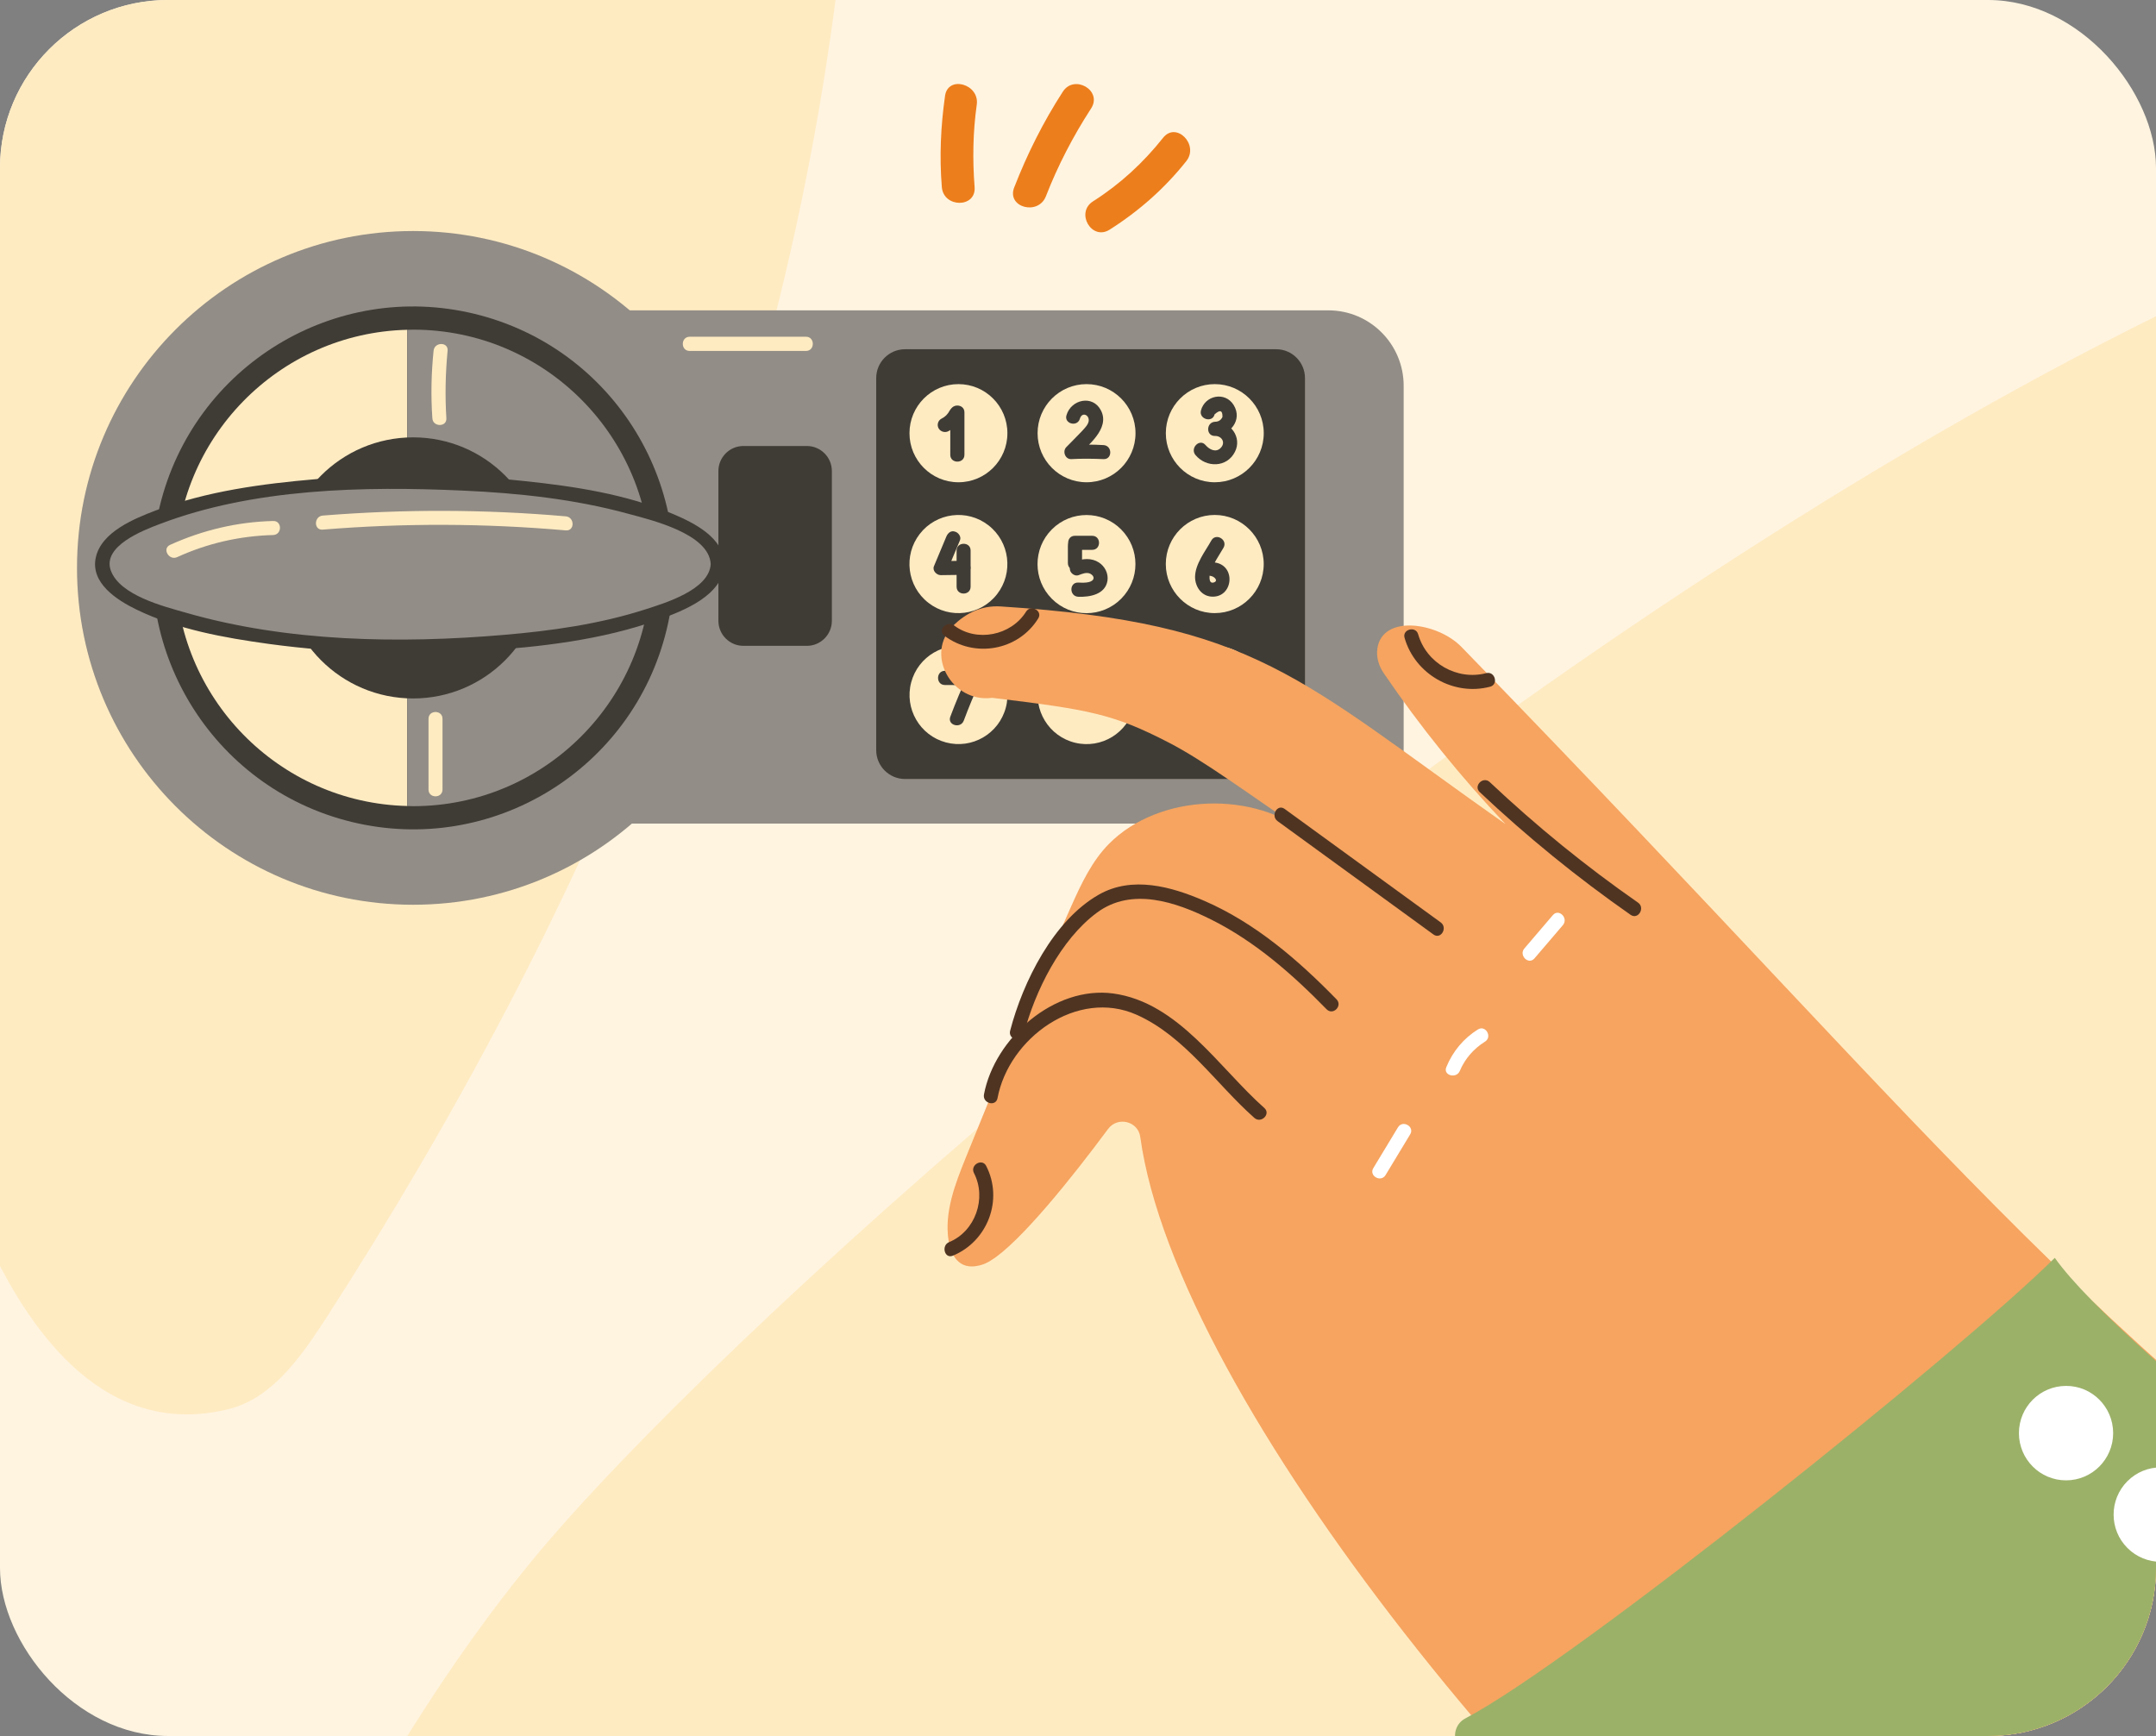<svg width="308" height="248" viewBox="0 0 308 248" fill="none" xmlns="http://www.w3.org/2000/svg">
<rect x="0" y="0" width="308" height="248" fill="#808080" stroke="none"/>
<g clip-path="url(#clip0_4002_14505)">
<rect width="308" height="248" rx="24" fill="#FFF4E0"/>
<path d="M31.222 -48.864C1.54 -15.908 -16.918 33.853 -18.884 79.151C-20.098 106.189 -10.751 211.601 32.444 201.357C38.73 199.895 42.823 194.08 46.435 188.542C83.493 131.173 112.376 65.196 120.321 -8.045C121.706 -21.049 122.528 -34.612 118.521 -47.796C108.84 -80.106 84.81 -87.591 60.7 -73.43C50.014 -67.1 40.106 -58.73 31.222 -48.864Z" fill="#FFEBC2"/>
<path d="M472.173 63.862C416.609 -84.231 127.543 160.45 76.129 222.791C30.072 278.576 -28.973 419.98 84.163 441.92C173.199 459.177 294.503 364.997 356.225 309.345C406.835 263.861 474.047 168.343 476.859 97.841C477.529 84.597 475.788 73.36 472.173 63.862Z" fill="#FFEBC2"/>
<path d="M139.229 26.723C138.922 22.799 138.987 18.853 139.537 14.951C139.955 11.997 135.424 10.718 135.006 13.694C134.391 18.037 134.193 22.336 134.545 26.701C134.765 29.721 139.471 29.743 139.229 26.723Z" fill="#ED7E1C"/>
<path d="M149.413 28.045C151.128 23.636 153.306 19.448 155.879 15.48C157.528 12.922 153.459 10.564 151.832 13.099C149.039 17.42 146.751 21.983 144.882 26.789C143.782 29.632 148.313 30.845 149.413 28.045Z" fill="#ED7E1C"/>
<path d="M158.517 32.808C162.696 30.163 166.391 26.9 169.471 23.02C171.34 20.662 168.019 17.311 166.15 19.692C163.312 23.263 160.013 26.305 156.164 28.752C153.591 30.361 155.944 34.44 158.517 32.808Z" fill="#ED7E1C"/>
<path d="M189.77 117.656H59.1C53.162 117.656 48.367 112.829 48.367 106.877V55.116C48.367 49.164 53.184 44.336 59.1 44.336H189.77C195.708 44.336 200.525 49.164 200.525 55.116V106.899C200.525 112.829 195.708 117.656 189.77 117.656Z" fill="#928D86"/>
<path d="M59.014 129.251C85.531 129.251 107.028 107.705 107.028 81.127C107.028 54.55 85.531 33.004 59.014 33.004C32.497 33.004 11 54.55 11 81.127C11 107.705 32.497 129.251 59.014 129.251Z" fill="#928D86"/>
<path d="M95.232 89.952C100.093 69.911 87.824 49.716 67.829 44.845C47.834 39.973 27.684 52.27 22.824 72.311C17.964 92.352 30.233 112.547 50.228 117.418C70.223 122.29 90.372 109.993 95.232 89.952Z" fill="#3F3C36"/>
<path d="M25.055 81.128C25.055 99.646 39.813 114.702 58.178 115.143V47.113C39.813 47.554 25.055 62.611 25.055 81.128Z" fill="#FFEBC2"/>
<path d="M59.016 47.094C58.73 47.094 58.466 47.116 58.18 47.116V115.146C58.466 115.146 58.73 115.168 59.016 115.168C77.777 115.168 92.975 99.935 92.975 81.131C92.975 62.327 77.777 47.094 59.016 47.094Z" fill="#928D86"/>
<path d="M182.314 111.285H129.285C127.019 111.285 125.172 109.433 125.172 107.163V54.013C125.172 51.742 127.019 49.891 129.285 49.891H182.314C184.579 49.891 186.426 51.742 186.426 54.013V107.163C186.426 109.433 184.579 111.285 182.314 111.285Z" fill="#3F3C36"/>
<path d="M136.92 68.895C140.783 68.895 143.914 65.757 143.914 61.885C143.914 58.014 140.783 54.875 136.92 54.875C133.057 54.875 129.926 58.014 129.926 61.885C129.926 65.757 133.057 68.895 136.92 68.895Z" fill="#FFEBC2"/>
<path d="M155.221 68.895C159.084 68.895 162.215 65.757 162.215 61.885C162.215 58.014 159.084 54.875 155.221 54.875C151.358 54.875 148.227 58.014 148.227 61.885C148.227 65.757 151.358 68.895 155.221 68.895Z" fill="#FFEBC2"/>
<path d="M180.535 61.885C180.535 65.765 177.39 68.895 173.541 68.895C169.67 68.895 166.547 65.743 166.547 61.885C166.547 58.005 169.692 54.875 173.541 54.875C177.39 54.875 180.535 58.005 180.535 61.885Z" fill="#FFEBC2"/>
<path d="M142.439 84.882C144.81 81.825 144.259 77.42 141.209 75.044C138.159 72.668 133.765 73.22 131.394 76.277C129.023 79.334 129.574 83.739 132.624 86.115C135.674 88.491 140.069 87.939 142.439 84.882Z" fill="#FFEBC2"/>
<path d="M160.157 85.543C162.889 82.805 162.889 78.367 160.157 75.629C157.426 72.891 152.997 72.891 150.266 75.629C147.535 78.367 147.535 82.805 150.266 85.543C152.997 88.281 157.426 88.281 160.157 85.543Z" fill="#FFEBC2"/>
<path d="M180.531 80.577C180.531 84.457 177.386 87.587 173.537 87.587C169.666 87.587 166.543 84.434 166.543 80.577C166.543 76.697 169.688 73.566 173.537 73.566C177.386 73.566 180.531 76.719 180.531 80.577Z" fill="#FFEBC2"/>
<path d="M143.688 101.089C144.682 97.348 142.461 93.507 138.728 92.511C134.995 91.516 131.164 93.742 130.17 97.483C129.176 101.225 131.397 105.065 135.13 106.061C138.863 107.057 142.695 104.831 143.688 101.089Z" fill="#FFEBC2"/>
<path d="M162.03 100.924C162.929 97.159 160.613 93.376 156.857 92.474C153.1 91.573 149.325 93.894 148.426 97.659C147.526 101.424 149.842 105.208 153.599 106.109C157.355 107.011 161.13 104.69 162.03 100.924Z" fill="#FFEBC2"/>
<path d="M180.531 99.296C180.531 103.175 177.386 106.306 173.537 106.306C169.666 106.306 166.543 103.153 166.543 99.296C166.543 95.416 169.688 92.285 173.537 92.285C177.386 92.263 180.531 95.416 180.531 99.296Z" fill="#FFEBC2"/>
<path d="M135.754 58.909C135.754 60.937 135.754 62.943 135.754 64.971C135.754 66.272 137.777 66.272 137.777 64.971C137.777 62.943 137.777 60.937 137.777 58.909C137.777 57.608 135.754 57.608 135.754 58.909Z" fill="#3F3C36"/>
<path d="M135.49 61.598C136.304 61.157 136.986 60.474 137.426 59.658C137.689 59.173 137.535 58.556 137.074 58.27C136.612 58.005 135.952 58.159 135.688 58.622C135.38 59.196 135.028 59.548 134.456 59.835C133.972 60.099 133.818 60.761 134.104 61.224C134.412 61.709 135.028 61.841 135.49 61.598Z" fill="#3F3C36"/>
<path d="M154.271 59.813C154.579 58.777 155.657 59.284 155.525 60.166C155.437 60.717 154.887 61.224 154.535 61.621C153.81 62.392 153.062 63.12 152.336 63.869C151.742 64.464 152.16 65.633 153.04 65.589C154.579 65.501 156.097 65.523 157.637 65.589C158.934 65.655 158.934 63.649 157.637 63.583C156.097 63.494 154.579 63.494 153.04 63.583C153.282 64.156 153.524 64.729 153.744 65.302C155.305 63.715 158.626 61.268 157.285 58.645C156.119 56.352 153.018 57.057 152.358 59.306C151.962 60.518 153.898 61.069 154.271 59.813Z" fill="#3F3C36"/>
<path d="M173.516 59.193C174.308 58.487 174.66 58.62 174.638 59.568C174.418 60.031 174.066 60.251 173.56 60.251C172.284 60.339 172.262 62.301 173.56 62.279C174.506 62.257 175.121 63.183 174.418 63.955C173.714 64.726 172.768 64.219 172.218 63.58C171.382 62.588 169.953 64.021 170.789 65.013C172.328 66.842 175.275 66.82 176.419 64.55C177.475 62.477 175.781 60.185 173.56 60.251C173.56 60.934 173.56 61.596 173.56 62.279C175.737 62.147 177.541 59.986 176.243 57.87C175.011 55.864 172.108 56.481 171.558 58.664C171.272 59.898 173.208 60.449 173.516 59.193Z" fill="#3F3C36"/>
<path d="M135.202 76.632C134.608 78.043 134.015 79.476 133.421 80.887C133.157 81.504 133.795 82.165 134.388 82.165C135.488 82.143 136.566 82.143 137.666 82.121C138.963 82.099 138.963 80.093 137.666 80.115C136.566 80.137 135.488 80.137 134.388 80.159C134.718 80.578 135.026 81.019 135.356 81.438C135.95 80.027 136.544 78.594 137.138 77.183C137.358 76.676 136.918 76.081 136.434 75.949C135.862 75.75 135.422 76.125 135.202 76.632Z" fill="#3F3C36"/>
<path d="M136.656 78.659C136.656 80.379 136.656 82.098 136.656 83.817C136.656 85.118 138.658 85.118 138.658 83.817C138.658 82.098 138.658 80.379 138.658 78.659C138.68 77.358 136.656 77.358 136.656 78.659Z" fill="#3F3C36"/>
<path d="M153.567 78.549C154.381 78.549 155.217 78.549 156.03 78.549C157.328 78.549 157.328 76.543 156.03 76.543C155.217 76.543 154.381 76.543 153.567 76.543C152.269 76.521 152.269 78.549 153.567 78.549Z" fill="#3F3C36"/>
<path d="M152.555 77.975C152.555 78.791 152.555 79.628 152.555 80.444C152.555 81.745 154.578 81.745 154.578 80.444C154.578 79.628 154.578 78.791 154.578 77.975C154.578 76.696 152.555 76.674 152.555 77.975Z" fill="#3F3C36"/>
<path d="M154.096 82.165C154.602 81.967 155.24 81.702 155.768 81.967C156.054 82.121 156.362 82.452 156.164 82.783C155.834 83.334 154.558 83.246 154.03 83.224C152.733 83.179 152.733 85.186 154.03 85.252C155.68 85.318 157.901 84.921 158.209 82.959C158.363 81.923 157.835 80.887 156.956 80.336C155.922 79.674 154.646 79.784 153.568 80.225C153.063 80.446 152.711 80.887 152.865 81.46C152.975 81.945 153.59 82.364 154.096 82.165Z" fill="#3F3C36"/>
<path d="M173.054 77.204C172.196 78.747 170.745 80.555 170.723 82.406C170.723 83.773 171.58 85.096 173.01 85.228C176.155 85.493 176.661 80.797 173.56 80.356C172.284 80.18 171.756 82.12 173.032 82.296C173.45 82.362 174.088 82.957 173.428 83.2C172.548 83.508 172.79 82.01 172.922 81.657C173.362 80.466 174.154 79.342 174.792 78.24C175.429 77.094 173.692 76.079 173.054 77.204Z" fill="#3F3C36"/>
<path d="M134.984 97.86C136.369 97.86 137.755 97.882 139.163 97.882C138.877 97.375 138.591 96.868 138.283 96.361C137.359 98.345 136.523 100.351 135.754 102.401C135.314 103.614 137.249 104.143 137.689 102.93C138.393 101.035 139.163 99.183 139.999 97.375C140.306 96.692 139.933 95.854 139.141 95.854C137.755 95.854 136.369 95.832 134.962 95.832C133.686 95.854 133.686 97.86 134.984 97.86Z" fill="#3F3C36"/>
<path d="M59.014 99.78C69.29 99.78 77.621 91.43 77.621 81.13C77.621 70.83 69.29 62.48 59.014 62.48C48.737 62.48 40.406 70.83 40.406 81.13C40.406 91.43 48.737 99.78 59.014 99.78Z" fill="#3F3C36"/>
<path d="M63.766 59.745C63.568 56.527 63.634 53.33 63.942 50.112C64.074 48.811 62.051 48.833 61.941 50.112C61.611 53.308 61.545 56.527 61.765 59.745C61.831 61.024 63.854 61.046 63.766 59.745Z" fill="#FFEBC2"/>
<path d="M61.215 102.69C61.215 106.063 61.215 109.436 61.215 112.787C61.215 114.087 63.216 114.087 63.216 112.787C63.216 109.414 63.216 106.041 63.216 102.69C63.216 101.39 61.215 101.39 61.215 102.69Z" fill="#FFEBC2"/>
<path d="M98.516 50.134C104.059 50.134 109.601 50.134 115.144 50.134C116.442 50.134 116.442 48.105 115.144 48.105C109.601 48.105 104.059 48.105 98.516 48.105C97.219 48.127 97.219 50.134 98.516 50.134Z" fill="#FFEBC2"/>
<path d="M115.276 92.263H106.192C104.234 92.263 102.629 90.653 102.629 88.691V67.286C102.629 65.324 104.234 63.715 106.192 63.715H115.276C117.233 63.715 118.839 65.324 118.839 67.286V88.691C118.839 90.653 117.233 92.263 115.276 92.263Z" fill="#3F3C36"/>
<path d="M102.543 80.578C102.543 87.037 82.858 92.262 58.576 92.262C34.294 92.262 14.609 87.037 14.609 80.578C14.609 74.119 34.294 68.894 58.576 68.894C82.858 68.917 102.543 74.141 102.543 80.578Z" fill="#928D86"/>
<path d="M101.53 80.577C101.332 84.28 94.909 86.176 92.182 87.058C85.672 89.152 78.787 90.122 72.013 90.695C57.079 91.974 41.023 91.709 26.529 87.521C23.427 86.639 17.159 85.074 15.839 81.525C14.542 78.019 20.48 75.749 22.811 74.867C36.206 69.753 51.954 69.444 66.075 70.083C74.037 70.436 82.109 71.296 89.807 73.412C92.974 74.272 101.31 76.234 101.53 80.577C101.596 81.877 103.619 81.877 103.531 80.577C103.333 76.785 99.22 74.735 96.163 73.434C89.455 70.59 82.021 69.466 74.829 68.716C64.975 67.68 54.989 67.592 45.114 68.452C37.438 69.113 29.498 70.171 22.24 72.927C19.182 74.095 14.476 75.991 13.684 79.651C12.892 83.288 16.719 85.735 19.49 87.08C25.363 89.924 32.049 91.114 38.45 91.996C48.369 93.34 58.465 93.605 68.45 92.988C77.05 92.459 85.98 91.445 94.14 88.513C97.681 87.234 103.267 85.074 103.509 80.599C103.619 79.298 101.618 79.298 101.53 80.577Z" fill="#3F3C36"/>
<path d="M25.319 79.585C29.674 77.601 34.248 76.565 39.021 76.433C40.319 76.388 40.319 74.382 39.021 74.427C33.875 74.559 28.97 75.727 24.285 77.843C23.119 78.394 24.153 80.136 25.319 79.585Z" fill="#FFEBC2"/>
<path d="M46.102 75.66C57.671 74.712 69.262 74.756 80.831 75.77C82.129 75.88 82.107 73.874 80.831 73.764C69.262 72.75 57.671 72.728 46.102 73.654C44.826 73.764 44.804 75.77 46.102 75.66Z" fill="#FFEBC2"/>
<path d="M269.744 302.081C222.764 267.294 168.086 200.058 162.895 162.428C162.587 160.157 159.662 159.452 158.298 161.281C153.174 168.203 145.718 177.506 141.561 180.063C141.033 180.394 140.483 180.659 139.867 180.791C136.964 181.496 135.842 179.27 135.512 177.242C134.874 173.207 136.436 169.173 137.976 165.36C142.858 153.345 147.741 141.331 153.02 129.493C154.449 126.296 155.967 123.034 158.43 120.543C165.623 113.312 179.193 112.871 187.067 119.33C177.588 112.849 171.935 108.661 167.008 106.104C159.024 101.981 155.703 101.386 141.737 99.689C135.952 100.46 132.015 93.384 136.216 89.328C137.932 87.674 140.153 86.44 143.012 86.638C179.567 88.997 185.352 96.823 215.088 117.743C208.71 111.042 202.881 103.811 197.669 96.161C196.965 95.125 196.591 93.891 196.767 92.656C197.471 87.718 205.367 88.909 208.776 92.414C282.457 168.181 296.05 190.821 369.071 242.075L269.744 302.081Z" fill="#F6A460"/>
<path d="M234.003 128.945C226.525 123.742 219.464 117.989 212.822 111.728C211.876 110.846 210.447 112.257 211.392 113.161C218.145 119.532 225.359 125.396 232.969 130.709C234.047 131.414 235.058 129.673 234.003 128.945Z" fill="#4F3422"/>
<path d="M212.314 96.164C208.157 97.244 203.78 94.753 202.592 90.609C202.24 89.374 200.283 89.903 200.657 91.138C202.152 96.318 207.651 99.471 212.864 98.104C214.117 97.795 213.567 95.834 212.314 96.164Z" fill="#4F3422"/>
<path d="M205.803 131.765C198.369 126.364 190.935 120.963 183.523 115.562C182.467 114.791 181.477 116.554 182.511 117.304C189.945 122.705 197.379 128.106 204.792 133.507C205.847 134.256 206.859 132.515 205.803 131.765Z" fill="#4F3422"/>
<path d="M190.936 142.765C185.459 137.144 179.322 131.853 172.064 128.701C167.335 126.65 161.727 125.085 156.954 127.819C150.488 131.5 146.133 140.252 144.307 147.24C143.977 148.497 145.913 149.026 146.243 147.769C147.848 141.575 151.521 134.212 156.712 130.376C161.683 126.695 167.995 128.855 173.032 131.368C179.3 134.498 184.645 139.194 189.506 144.176C190.43 145.124 191.837 143.691 190.936 142.765Z" fill="#4F3422"/>
<path d="M180.62 158.286C174.131 152.532 168.347 143.207 159.043 141.929C150.619 140.782 142.085 148.3 140.568 156.346C140.326 157.625 142.261 158.154 142.503 156.875C144.131 148.278 153.896 141.179 162.386 144.971C169.249 148.035 173.713 154.847 179.19 159.697C180.158 160.556 181.587 159.146 180.62 158.286Z" fill="#4F3422"/>
<path d="M139.14 167.587C140.988 171.159 139.338 175.898 135.599 177.441C134.411 177.926 134.939 179.888 136.127 179.381C141.098 177.331 143.363 171.379 140.878 166.551C140.284 165.427 138.546 166.441 139.14 167.587Z" fill="#4F3422"/>
<path d="M146.573 87.391C144.461 90.786 139.535 91.8 136.301 89.353C135.29 88.582 133.86 90.014 134.894 90.808C139.183 94.049 145.451 92.969 148.31 88.361C149.014 87.281 147.255 86.289 146.573 87.391Z" fill="#4F3422"/>
<path d="M221.84 130.729C220.477 132.317 219.135 133.904 217.771 135.491C216.936 136.461 218.343 137.894 219.201 136.924C220.565 135.337 221.906 133.75 223.27 132.162C224.106 131.17 222.698 129.737 221.84 130.729Z" fill="white"/>
<path d="M211.127 147.066C209.059 148.367 207.542 150.197 206.618 152.445C206.112 153.636 208.07 154.165 208.553 152.974C209.279 151.233 210.555 149.8 212.139 148.808C213.238 148.124 212.227 146.383 211.127 147.066Z" fill="white"/>
<path d="M199.714 161.042C198.548 162.982 197.36 164.922 196.195 166.862C195.513 167.964 197.251 168.978 197.932 167.876C199.098 165.936 200.286 163.996 201.451 162.056C202.133 160.954 200.396 159.94 199.714 161.042Z" fill="white"/>
<path d="M262.331 306.029C241.678 290.025 223.445 270.912 208.379 249.551C207.411 248.184 207.851 246.266 209.324 245.495C224.962 237.316 280.455 192.742 293.541 179.691C302.955 193.05 353.894 232.577 375.691 245.715L262.331 306.029Z" fill="#9BB168"/>
<path d="M301.879 204.734C301.879 208.46 298.865 211.48 295.148 211.48C291.431 211.48 288.418 208.46 288.418 204.734C288.418 201.009 291.431 197.988 295.148 197.988C298.843 197.966 301.879 200.986 301.879 204.734Z" fill="white"/>
<path d="M313.433 221.141C316.062 218.507 316.062 214.236 313.433 211.601C310.805 208.967 306.544 208.967 303.915 211.601C301.287 214.236 301.287 218.507 303.915 221.141C306.544 223.775 310.805 223.775 313.433 221.141Z" fill="white"/>
</g>
<defs>
<clipPath id="clip0_4002_14505">
<rect width="308" height="248" rx="24" fill="white"/>
</clipPath>
</defs>
</svg>
